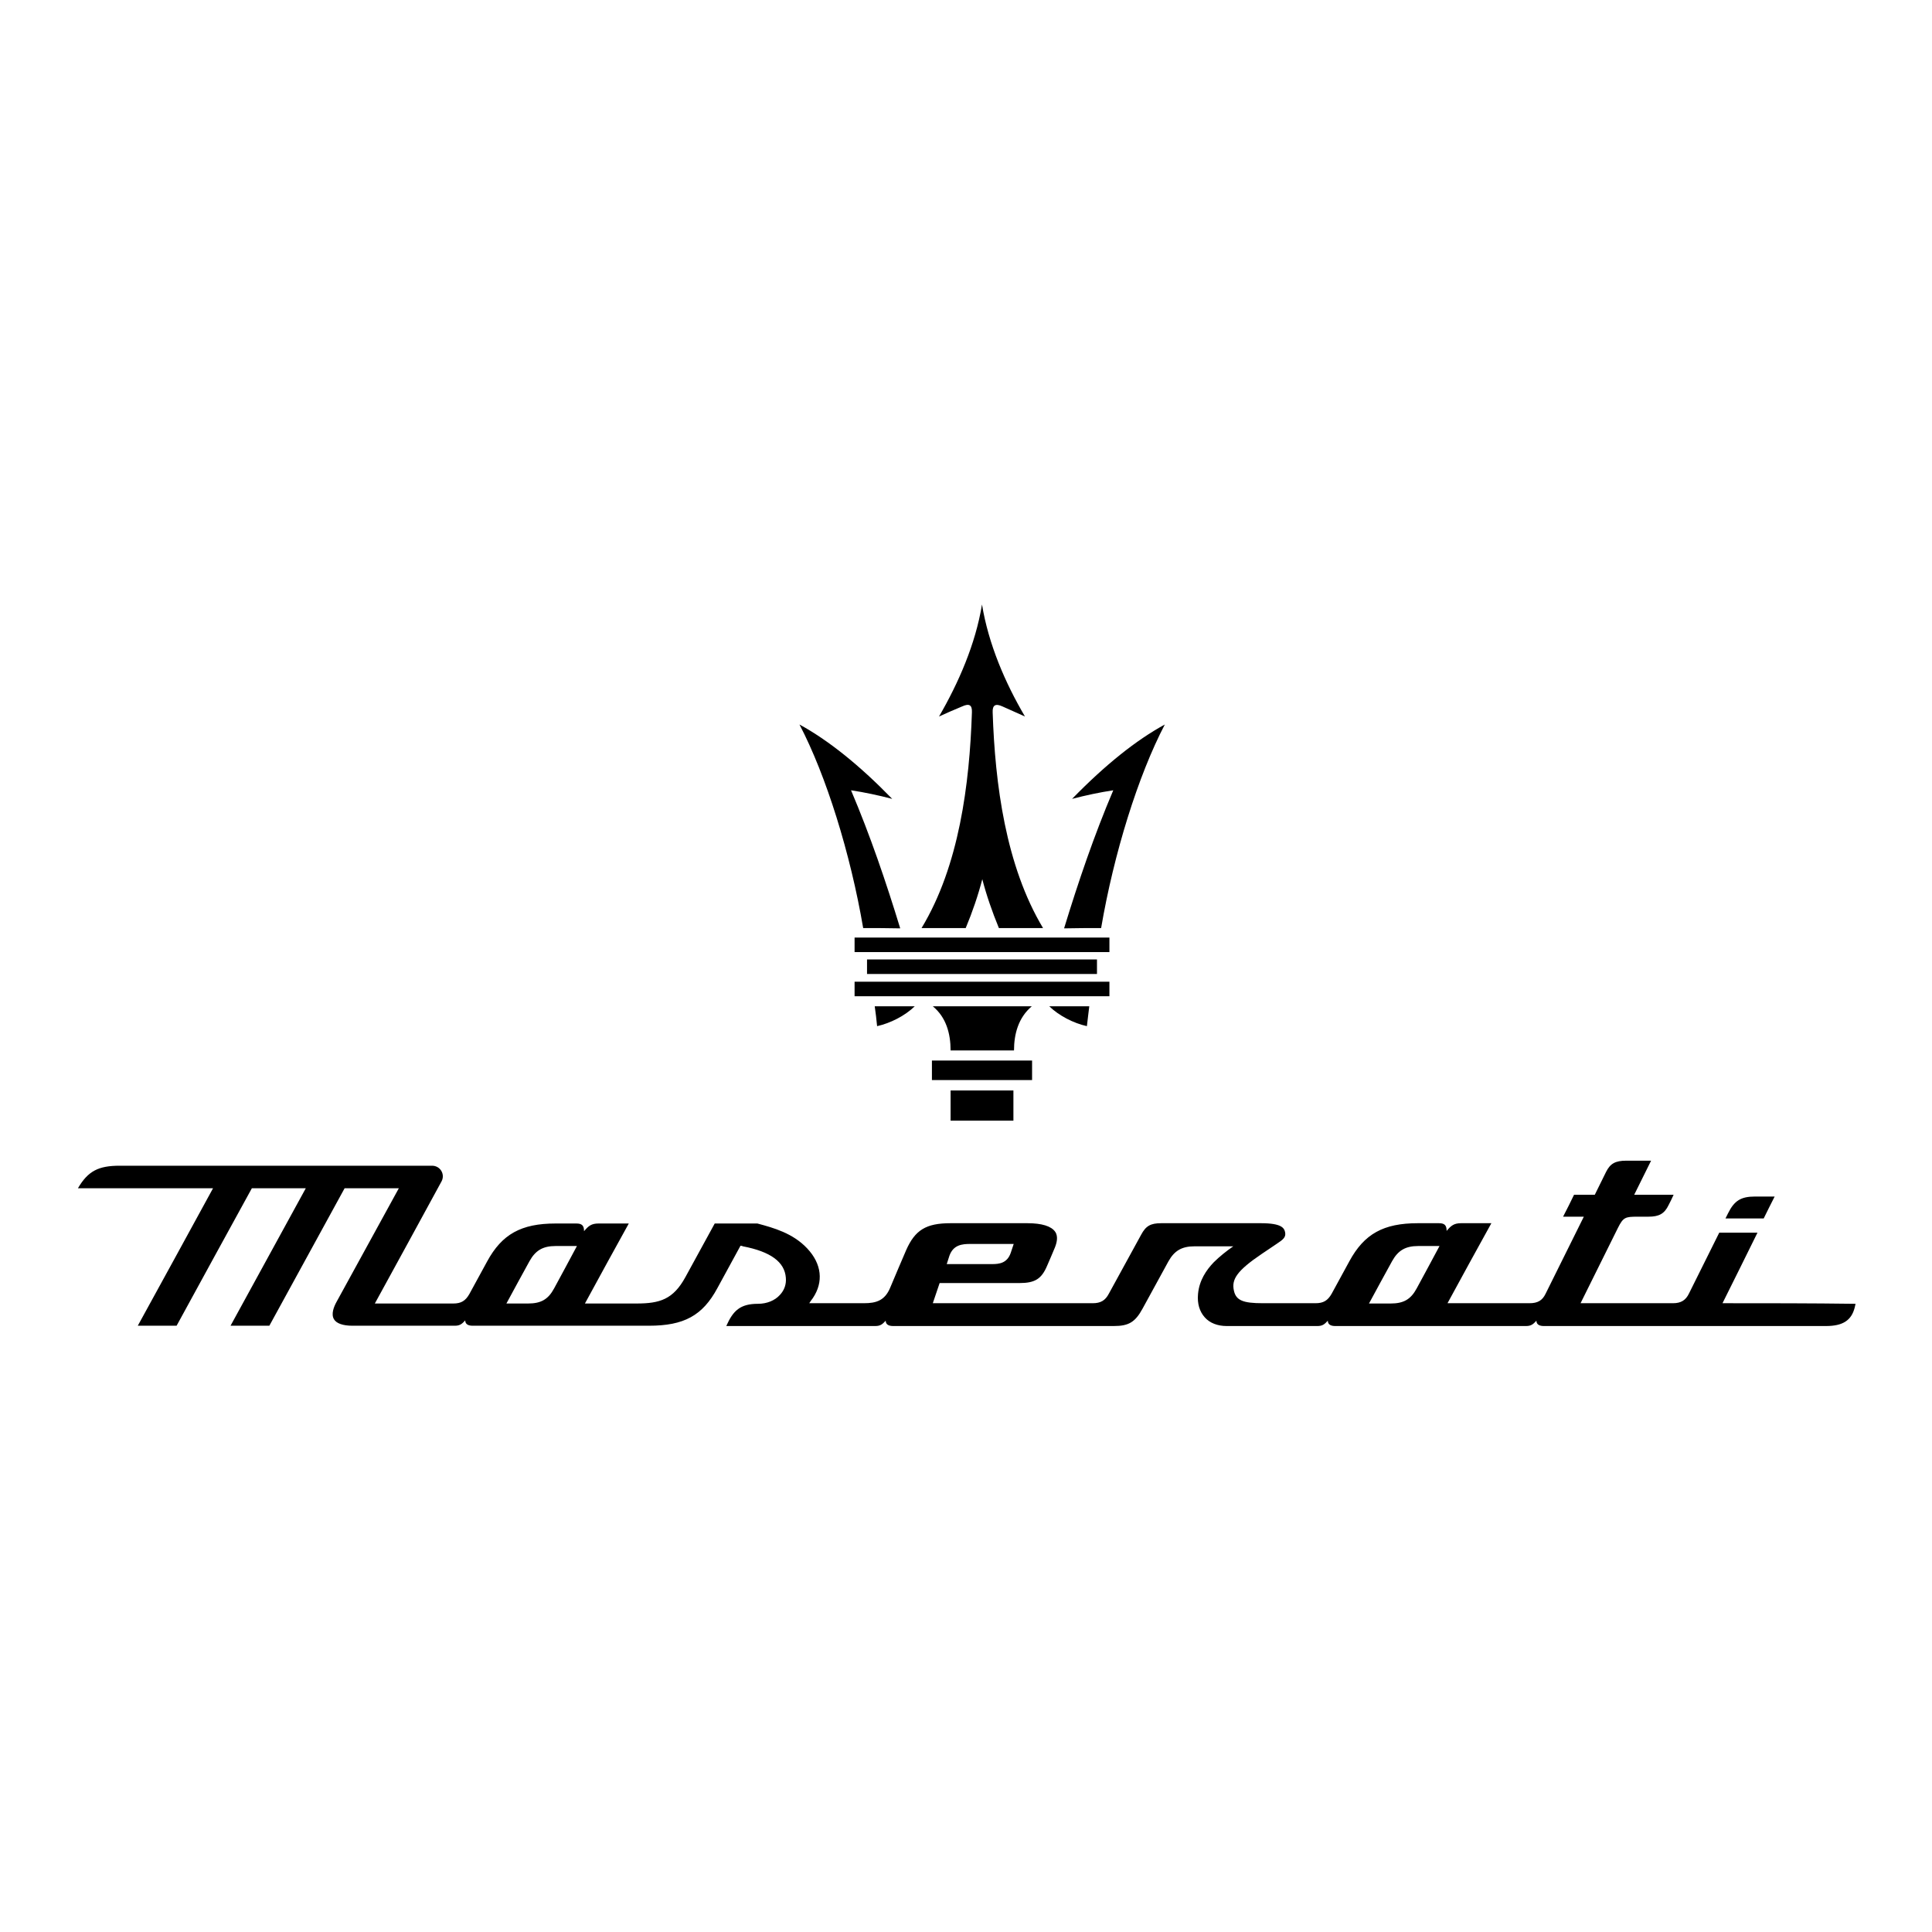<?xml version="1.0" encoding="utf-8"?>
<!-- Generator: Adobe Illustrator 19.2.1, SVG Export Plug-In . SVG Version: 6.00 Build 0)  -->
<svg version="1.1" id="layer" xmlns="http://www.w3.org/2000/svg" xmlns:xlink="http://www.w3.org/1999/xlink" x="0px" y="0px"
	 viewBox="0 0 652 652" style="enable-background:new 0 0 652 652;" xml:space="preserve">
<path d="M595.2,411.2c-4.3,0-8.6,0-12.9,0c0.3-0.6,0.6-1.2,0.9-1.8c2.1-4.2,4.3-5.6,9.1-5.6c2.2,0,4.4,0,6.6,0
	C597.6,406.3,596.4,408.8,595.2,411.2z M581.3,439.8c3.9-7.9,7.9-15.8,11.8-23.8c-4.3,0-8.6,0-12.9,0c-3.4,6.8-6.8,13.7-10.2,20.5
	c-1.1,2.3-2.7,3.3-5.4,3.3c-10.4,0-20.8,0-31.2,0c4.2-8.5,8.4-16.9,12.6-25.4c1.8-3.6,2.5-3.8,6.6-3.8c1.2,0,2.5,0,3.7,0
	c3.6,0,5.4-1,6.8-3.9c0.6-1.2,1.2-2.3,1.7-3.5c-4.4,0-8.9,0-13.3,0c1.9-3.8,3.8-7.7,5.7-11.5c-2.8,0-5.6,0-8.4,0
	c-3.7,0-5.4,1-6.8,3.8c-1.3,2.6-2.5,5.1-3.8,7.7c-2.3,0-4.7,0-7,0c-1.2,2.5-2.4,4.9-3.7,7.4c2.3,0,4.7,0,7,0
	c-1.4,2.9-11.5,23.1-12.9,26c-1.1,2.3-2.7,3.2-5.4,3.2c-9.2,0-18.5,0-27.7,0c4.9-9,9.8-18,14.8-27c-3.4,0-6.8,0-10.2,0
	c-2.4,0-3.4,0.8-4.9,2.6c0-1.9-0.7-2.6-2.6-2.6c-2.4,0-4.7,0-7.1,0c-11.6,0-18.1,3.6-23.1,12.8c-2,3.7-4,7.3-6,11
	c-1.3,2.3-2.8,3.2-5.4,3.2c-6,0-11.9,0-17.9,0c-6.5,0-9-0.9-9.7-4.3c-0.8-3.7,0.9-6.6,9.5-12.4c1.6-1.1,3.3-2.2,4.9-3.3
	c2.3-1.5,3.2-2.3,2.9-3.9c-0.3-1.5-1.2-3.1-8.2-3.1c-11.2,0-22.4,0-33.6,0c-3.6,0-5.2,0.9-6.8,3.9c-3.6,6.6-7.3,13.3-10.9,19.9
	c-1.2,2.3-2.8,3.2-5.4,3.2c-18,0-36,0-54,0c0.8-2.3,1.5-4.5,2.3-6.8c9,0,18,0,26.9,0c5.3,0,7.5-1.4,9.4-5.9c0.9-2,1.7-4,2.6-6.1
	c0.6-1.5,1.2-3.7,0.1-5.3c-1.3-1.9-4.5-2.9-9.4-2.9c-8.6,0-17.3,0-25.9,0c-8.3,0-12,2.3-15,9.1c-1.8,4.2-3.6,8.4-5.4,12.7
	c-1.8,4.3-4.7,5.2-8.8,5.2c-6.2,0-12.3,0-18.5,0c0.4-0.6,0.8-1.2,1.2-1.7c3.7-5.5,3-11.6-1.9-16.8c-4.8-5.1-11.2-6.9-16.8-8.4
	c-4.8,0-9.6,0-14.4,0c-3.3,6-6.6,12.1-9.9,18.1c-4.1,7.5-8.6,8.9-16.5,8.9c-5.8,0-11.6,0-17.4,0c4.9-9,9.8-18,14.8-27
	c-3.4,0-6.8,0-10.2,0c-2.4,0-3.4,0.8-4.9,2.6c0-1.9-0.7-2.6-2.6-2.6c-2.3,0-4.7,0-7,0c-11.6,0-18.1,3.6-23.1,12.8c-2,3.7-4,7.3-6,11
	c-1.3,2.3-2.8,3.2-5.4,3.2c-8.8,0-17.7,0-26.5,0c7.5-13.7,15-27.4,22.5-41.2c1.3-2.4-0.4-5.3-3.2-5.3c-35.1,0-70.3,0-105.4,0
	c-7.2,0-10.7,1.8-14.1,7.6c15.2,0,30.4,0,45.6,0c-8.5,15.5-16.9,31-25.4,46.4c4.4,0,8.7,0,13.1,0c8.5-15.5,16.9-31,25.4-46.4
	c6.1,0,12.2,0,18.2,0c-8.5,15.5-16.9,30.9-25.4,46.4c4.4,0,8.7,0,13.1,0c8.5-15.5,16.9-30.9,25.4-46.4c6.1,0,12.2,0,18.3,0
	c-7,12.8-14,25.5-21,38.3c-1,1.8-1.9,4.2-0.9,5.9c0.8,1.4,3,2.2,6.2,2.2c11.5,0,23,0,34.6,0c1.7,0,2.4-0.6,3.5-1.8
	c0,1.4,1.2,1.8,2.5,1.8c19.8,0,39.6,0,59.5,0c11.8,0,18.1-3.4,23.1-12.7c2.6-4.8,5.2-9.5,7.8-14.3c0.1,0,0.7,0.1,0.8,0.2
	c9.4,1.8,14.1,5.3,14.5,10.6c0.2,2.2-0.5,4.2-2,5.8c-1.7,1.9-4.4,3-7.4,3c-6,0-8.4,2.3-10.7,7.5c16.8,0,33.6,0,50.3,0
	c1.7,0,2.4-0.6,3.5-1.8c0,1.4,1.2,1.8,2.5,1.8c24.8,0,49.6,0,74.5,0c5,0,7.2-1.3,9.7-5.9c2.9-5.3,5.8-10.6,8.7-15.9
	c2-3.6,4.5-5.1,8.8-5.1c4.4,0,8.7,0,13.1,0c-2.2,1.5-4.7,3.5-6.6,5.4c-2.5,2.6-4.9,6.1-5.3,10.7c-0.3,3.2,0.5,5.9,2.3,7.9
	c1.7,1.9,4.3,2.9,7.4,2.9c10.2,0,20.4,0,30.6,0c1.7,0,2.4-0.6,3.5-1.8c0,1.4,1.2,1.8,2.5,1.8c21.5,0,42.9,0,64.4,0
	c1.7,0,2.4-0.6,3.5-1.8c0,1.4,1.2,1.8,2.5,1.8c31.7,0,63.5,0,95.2,0c5.7,0,8.6-1.9,9.7-6.2c0.1-0.4,0.2-0.9,0.3-1.3
	C611.3,439.8,596.3,439.8,581.3,439.8z M320.4,423.8c1.3-3.7,4.3-4,7-4c4.9,0,9.8,0,14.7,0c-0.3,1-0.7,2-1,3
	c-1.2,3.5-3.9,3.8-6.3,3.8c-5.1,0-10.2,0-15.3,0C319.8,425.7,320.1,424.8,320.4,423.8z M187,434.8c-2,3.7-4.4,5.1-8.8,5.1
	c-2.4,0-4.8,0-7.3,0c2.6-4.8,5.2-9.6,7.8-14.3c2-3.6,4.5-5.1,8.8-5.1c2.4,0,4.8,0,7.2,0C192.2,425.2,189.6,430,187,434.8z
	 M478.1,434.8c-2,3.7-4.4,5.1-8.8,5.1c-2.4,0-4.8,0-7.3,0c2.6-4.8,5.2-9.6,7.8-14.3c2-3.6,4.5-5.1,8.8-5.1c2.4,0,4.8,0,7.2,0
	C483.3,425.2,480.7,430,478.1,434.8z M314.5,364.5c0-2.2,0-4.4,0-6.6c5.6,0,11.3,0,16.9,0h0c5.6,0,11.3,0,16.9,0c0,2.2,0,4.4,0,6.6
	c-5.6,0-11.3,0-16.9,0h0C325.8,364.5,320.2,364.5,314.5,364.5z M331.4,378.2c3.5,0,7.1,0,10.6,0c0-3.4,0-6.8,0-10.2
	c-3.5,0-7.1,0-10.6,0h0c-3.5,0-7.1,0-10.6,0c0,3.4,0,6.8,0,10.2C324.3,378.2,327.9,378.2,331.4,378.2 M320.8,354.5
	c0-5.7-1.5-11.2-6-14.9c5.6,0,11.1,0,16.7,0h0c5.6,0,11.1,0,16.7,0c-4.5,3.8-6,9.3-6,14.9c-3.5,0-7.1,0-10.6,0h0
	C327.9,354.5,324.3,354.5,320.8,354.5z M292.6,328.7c0-1.6,0-3.2,0-4.9c12.9,0,25.9,0,38.8,0h0c12.9,0,25.9,0,38.8,0
	c0,1.6,0,3.2,0,4.9c-12.9,0-25.9,0-38.8,0h0C318.5,328.7,305.5,328.7,292.6,328.7z M296,346.3c4.5-1,9.4-3.5,12.7-6.7
	c-4.5,0-9,0-13.5,0C295.5,341.8,295.8,344,296,346.3z M366.8,346.3c-4.5-1-9.4-3.5-12.7-6.7c4.5,0,9,0,13.5,0
	C367.3,341.8,367.1,344,366.8,346.3z M291.3,313.2c-4.3-25.2-12.5-51.5-21.5-68.7c9.7,5.3,20.1,13.6,31.3,25.1
	c-4.6-1.2-9.3-2.2-13.9-2.9c6.5,15.3,11.8,30.9,16.6,46.6C299.6,313.2,295.4,313.2,291.3,313.2z M371.6,313.2
	c4.3-25.2,12.5-51.5,21.5-68.7c-9.7,5.3-20.1,13.6-31.3,25.1c4.6-1.2,9.3-2.2,13.9-2.9c-6.5,15.3-11.8,30.9-16.6,46.6
	C363.2,313.2,367.4,313.2,371.6,313.2z M288.4,321.3c0-1.6,0-3.3,0-4.9c14.3,0,28.6,0,43,0h0c14.3,0,28.6,0,43,0c0,1.6,0,3.3,0,4.9
	c-14.3,0-28.6,0-43,0h0C317.1,321.3,302.8,321.3,288.4,321.3z M316.9,241.8c6.6-11.4,12.3-24.4,14.5-37.8
	c2.2,13.4,7.8,26.4,14.5,37.8c-2.4-1.1-4.9-2.2-7.6-3.4c-2.4-1.1-3.4-0.4-3.3,2c0.8,24.2,4.4,51.8,17,72.8c-5,0-9.9,0-14.9,0
	c-2.3-5.6-4.2-11.1-5.6-16.5c-1.4,5.4-3.3,11-5.6,16.5c-5,0-9.9,0-14.9,0c12.7-21,16.2-48.6,17-72.8c0.1-2.5-0.9-3.1-3.3-2
	C321.8,239.6,319.3,240.7,316.9,241.8z M288.4,336.2c0-1.6,0-3.3,0-4.9c14.3,0,28.6,0,43,0h0c14.3,0,28.6,0,43,0c0,1.6,0,3.3,0,4.9
	c-14.3,0-28.6,0-43,0h0C317.1,336.2,302.8,336.2,288.4,336.2z"/>
</svg>

